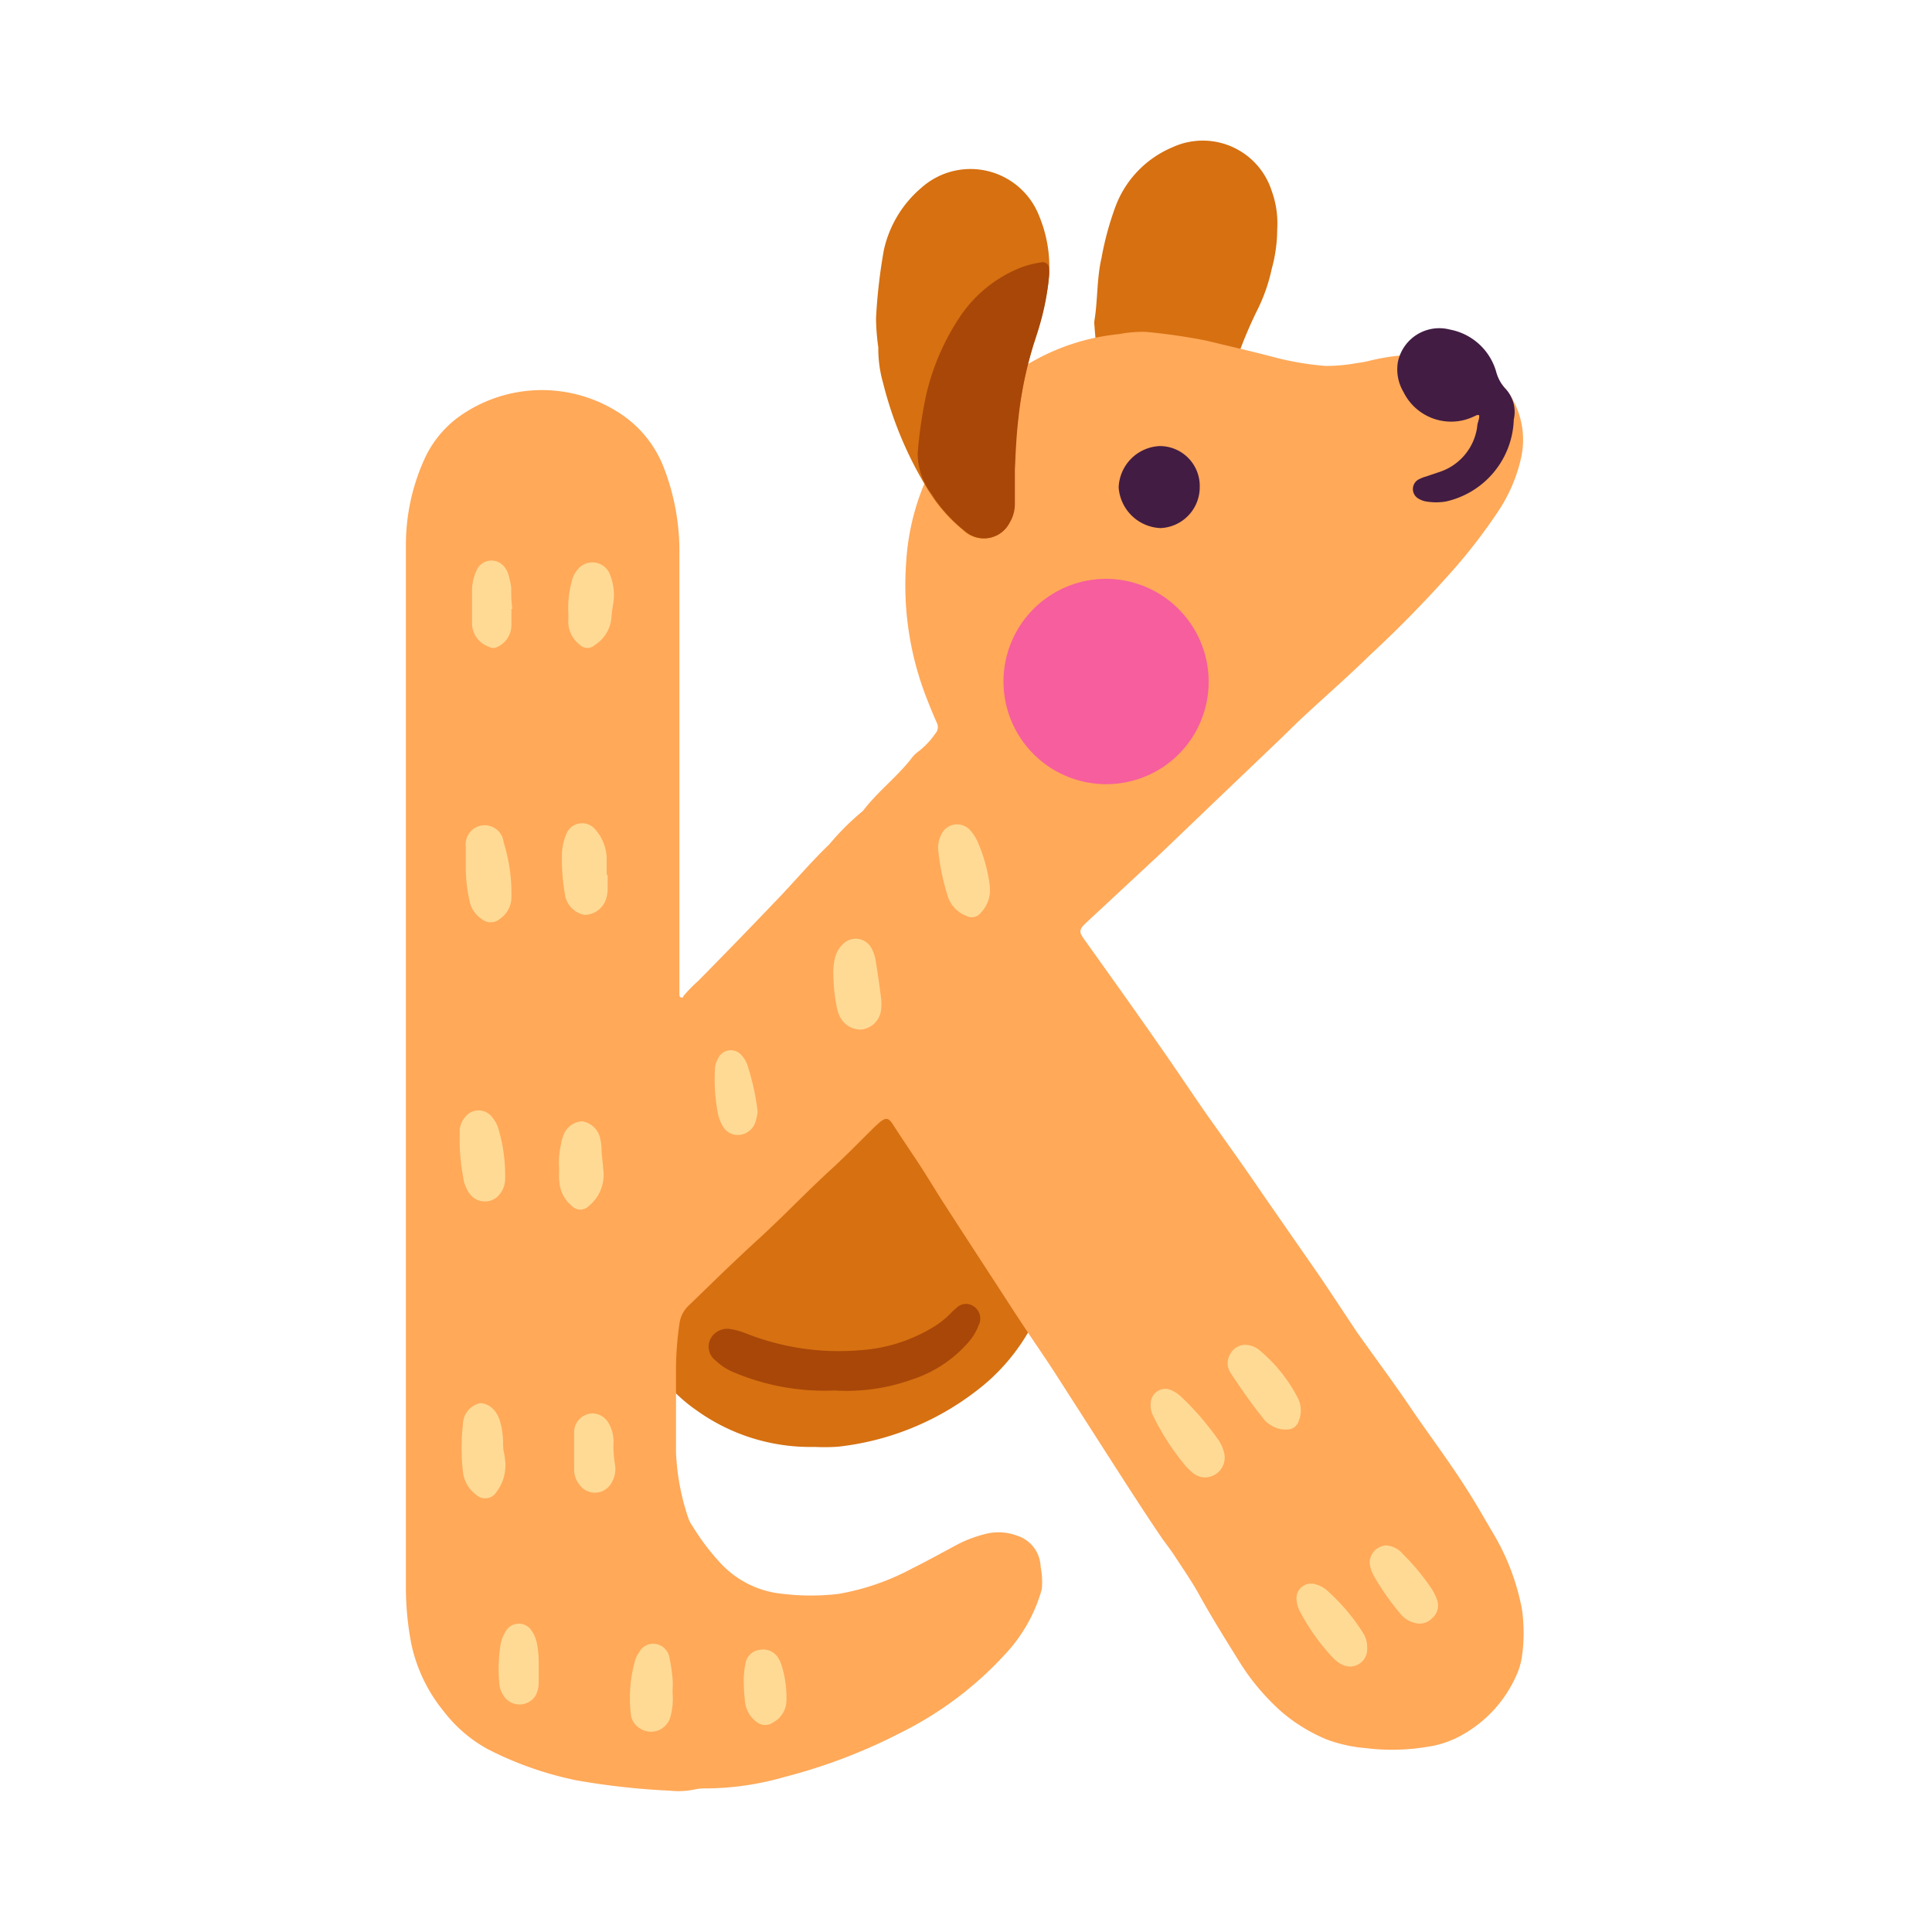 <svg xmlns="http://www.w3.org/2000/svg" viewBox="0 0 102 102"><defs><style>.cls-1{fill:#d67011;}.cls-2{fill:#a84708;}.cls-3{fill:#ffa959;}.cls-4{fill:#421c43;}.cls-5{fill:#ffda95;}.cls-6{fill:#f75e9d;}</style></defs><g id="OBJECTS"><path class="cls-1" d="M43,76.39a10.29,10.29,0,0,1-6.21-1.92,8.46,8.46,0,0,1-2.12-2.1,3.67,3.67,0,0,1-.79-2.5c0-.49-.06-1,0-1.48a10.91,10.91,0,0,1,1.42-4.47,31.67,31.67,0,0,1,2-3.08,19.79,19.79,0,0,1,5.21-4.65,21.42,21.42,0,0,1,3.52-1.76A9.84,9.84,0,0,1,47.52,54a3.4,3.4,0,0,1,3,.73,14.83,14.83,0,0,1,3.81,4.57,12,12,0,0,1,1.37,6.24,10.53,10.53,0,0,1-4.23,7.95,14.54,14.54,0,0,1-7.24,2.89A10.58,10.58,0,0,1,43,76.39Z"/><path class="cls-2" d="M44.06,73.41a12.29,12.29,0,0,1-5.25-.93,3.14,3.14,0,0,1-1.05-.67.91.91,0,0,1-.24-1.14,1,1,0,0,1,1.06-.5,4.08,4.08,0,0,1,.76.21,13.31,13.31,0,0,0,6,.91,8.51,8.51,0,0,0,3.94-1.23,4.75,4.75,0,0,0,.87-.68,3.4,3.4,0,0,1,.34-.32.7.7,0,0,1,.87-.12.77.77,0,0,1,.32,1,3.05,3.05,0,0,1-.62,1,6.69,6.69,0,0,1-2.94,1.9A10.19,10.19,0,0,1,44.06,73.41Z"/><path class="cls-1" d="M67.43,12.11a7.87,7.87,0,0,1-.29,2.09,9.15,9.15,0,0,1-.75,2.15,22.3,22.3,0,0,0-1.82,5.2,26.63,26.63,0,0,0-.47,2.95,6.51,6.51,0,0,1-.16,1.09,1.74,1.74,0,0,1-1.08,1.27,1.49,1.49,0,0,1-1.55-.28,7.4,7.4,0,0,1-1.57-2.15,15.67,15.67,0,0,1-1.16-2.93,18.77,18.77,0,0,1-.8-4.34.88.88,0,0,1,0-.23c.18-1.09.12-2.2.37-3.29a16.2,16.2,0,0,1,.74-2.73,5.47,5.47,0,0,1,3-3.13,3.82,3.82,0,0,1,5.25,2.3A5,5,0,0,1,67.43,12.11Z"/><path class="cls-3" d="M21.43,56.33q0-13.77,0-27.55a10.94,10.94,0,0,1,1-4.59,5.66,5.66,0,0,1,1.72-2.13,7.52,7.52,0,0,1,8.59-.23A6,6,0,0,1,35,24.57a12.23,12.23,0,0,1,.87,4.62V51.77c0,.23,0,.47,0,.71,0,.07,0,.16.09.18s.1,0,.12-.07a7.18,7.18,0,0,1,.77-.79q2.13-2.16,4.23-4.36c.9-.94,1.75-1.95,2.7-2.86a13.53,13.53,0,0,1,1.78-1.77c.76-1,1.75-1.75,2.52-2.72a1.84,1.84,0,0,1,.44-.44,4.16,4.16,0,0,0,.86-.92.51.51,0,0,0,.07-.59c-.19-.43-.37-.87-.54-1.31a16.34,16.34,0,0,1-1.07-7.12,12.67,12.67,0,0,1,2.79-7.24A15.22,15.22,0,0,1,53.14,20a11.51,11.51,0,0,1,5.93-2.36,6.66,6.66,0,0,1,1.41-.12,31.6,31.6,0,0,1,3.2.46c1.14.28,2.3.54,3.44.84a15.68,15.68,0,0,0,2.87.5,9.1,9.1,0,0,0,1.64-.15,5.4,5.4,0,0,0,.7-.13,11.13,11.13,0,0,1,3.45-.29A4.55,4.55,0,0,1,79,20,4.37,4.37,0,0,1,80.3,24.2a8.38,8.38,0,0,1-1.12,2.67A29.1,29.1,0,0,1,76.8,30a63.74,63.74,0,0,1-4.52,4.63c-1.09,1.07-2.24,2.07-3.36,3.11-.46.42-.9.87-1.36,1.31l-3.14,3L61.34,45l-4,3.72c-.37.35-.39.47-.1.87,1.34,1.88,2.69,3.76,4,5.65.83,1.18,1.63,2.39,2.45,3.57,1,1.41,2,2.8,2.95,4.2l3,4.32c.68,1,1.33,2,2,3,.94,1.33,1.92,2.64,2.84,4s2,2.78,2.91,4.22c.53.81,1,1.66,1.5,2.5a12.25,12.25,0,0,1,1.46,3.9,8.86,8.86,0,0,1,0,2.52,3.76,3.76,0,0,1-.3,1,6.7,6.7,0,0,1-2.88,3.14,5.18,5.18,0,0,1-1.86.62,11.2,11.2,0,0,1-3.22.06,7.6,7.6,0,0,1-2.06-.46,8.91,8.91,0,0,1-2.34-1.43,11.92,11.92,0,0,1-2.27-2.69c-.74-1.19-1.48-2.37-2.15-3.59-.36-.64-.78-1.25-1.18-1.86-.23-.36-.48-.69-.71-1-1-1.47-1.94-2.94-2.89-4.42s-1.87-2.92-2.81-4.38c-.57-.88-1.17-1.74-1.75-2.62-.48-.72-.94-1.45-1.42-2.18-.89-1.37-1.78-2.73-2.66-4.1-.43-.66-.83-1.34-1.26-2s-1-1.49-1.47-2.23c-.22-.32-.35-.33-.65-.1l-.29.26c-.71.7-1.41,1.42-2.14,2.1-1.37,1.24-2.63,2.58-4,3.83s-2.44,2.31-3.65,3.48a1.6,1.6,0,0,0-.52,1,17.37,17.37,0,0,0-.18,2.28c0,1.5,0,3,0,4.5a12.45,12.45,0,0,0,.65,3.47,1.68,1.68,0,0,0,.22.42,12.45,12.45,0,0,0,1.42,1.89,5.13,5.13,0,0,0,3.38,1.69,12.32,12.32,0,0,0,2.91,0,12.81,12.81,0,0,0,3.86-1.33c.83-.41,1.63-.86,2.44-1.29a6.6,6.6,0,0,1,1.4-.53,2.78,2.78,0,0,1,1.71.07,1.78,1.78,0,0,1,1.26,1.65A4,4,0,0,1,55,83.91a8.26,8.26,0,0,1-1.91,3.4,18.76,18.76,0,0,1-5.52,4.16,29.17,29.17,0,0,1-6.17,2.35,15.16,15.16,0,0,1-4.13.6,2.61,2.61,0,0,0-.62.06,4.11,4.11,0,0,1-1.26.06A38.85,38.85,0,0,1,30.47,94a18.14,18.14,0,0,1-4.75-1.67,7.45,7.45,0,0,1-2.31-2,8.35,8.35,0,0,1-1.69-3.52A15.73,15.73,0,0,1,21.43,84c0-.45,0-.89,0-1.34Z"/><path class="cls-4" d="M79.92,22.15a4.58,4.58,0,0,1-3.6,4.33,3.18,3.18,0,0,1-1,0,1.17,1.17,0,0,1-.44-.16.58.58,0,0,1,0-1,2,2,0,0,1,.43-.17l.68-.23a2.93,2.93,0,0,0,2-2.4c0-.15.08-.31.1-.46s0-.17-.13-.14l-.15.07A2.8,2.8,0,0,1,74.1,20.7a2.34,2.34,0,0,1-.3-1.58,2.23,2.23,0,0,1,2.75-1.72A3.14,3.14,0,0,1,79,19.66a2.17,2.17,0,0,0,.44.82A1.79,1.79,0,0,1,79.92,22.15Z"/><path class="cls-4" d="M63.34,25.73a2.16,2.16,0,0,1-2.07,2.15,2.31,2.31,0,0,1-2.21-2.15,2.27,2.27,0,0,1,2.17-2.18A2.11,2.11,0,0,1,63.34,25.73Z"/><path class="cls-5" d="M65.73,71a1.25,1.25,0,0,1,.83.34,8.14,8.14,0,0,1,2,2.55,1.48,1.48,0,0,1,0,1.15.63.63,0,0,1-.61.43,1.4,1.4,0,0,1-.89-.25,1.21,1.21,0,0,1-.3-.25c-.65-.8-1.23-1.64-1.8-2.5a.93.93,0,0,1,0-1A.9.9,0,0,1,65.73,71Z"/><path class="cls-5" d="M63.65,78a1,1,0,0,1-.65-.22,2.89,2.89,0,0,1-.4-.38,13,13,0,0,1-1.71-2.63,1.25,1.25,0,0,1-.13-.76.77.77,0,0,1,1.05-.63,1.85,1.85,0,0,1,.58.39A15,15,0,0,1,64.31,76a2,2,0,0,1,.32.71A1.05,1.05,0,0,1,63.65,78Z"/><path class="cls-5" d="M44,51.48a3,3,0,0,1,.11-1,1.44,1.44,0,0,1,.42-.66.94.94,0,0,1,1.48.24,2.08,2.08,0,0,1,.21.59c.11.67.21,1.35.29,2a2.35,2.35,0,0,1,0,.7,1.17,1.17,0,0,1-1,1,1.2,1.2,0,0,1-1.16-.66,1.86,1.86,0,0,1-.16-.45A9,9,0,0,1,44,51.48Z"/><path class="cls-5" d="M24.59,45.68c0-.32,0-.63,0-1a1,1,0,0,1,2-.21A9.06,9.06,0,0,1,27,47.4a1.38,1.38,0,0,1-.62,1.12.74.74,0,0,1-.95,0,1.5,1.5,0,0,1-.65-1A8.32,8.32,0,0,1,24.59,45.68Z"/><path class="cls-5" d="M32.08,46.17c0,.28,0,.57,0,.86a2.21,2.21,0,0,1-.09.46,1.21,1.21,0,0,1-1.15.81,1.29,1.29,0,0,1-1-1A10.88,10.88,0,0,1,29.67,45a2.93,2.93,0,0,1,.21-.92.9.9,0,0,1,1.53-.31,2.42,2.42,0,0,1,.62,1.5c0,.31,0,.63,0,.94Z"/><path class="cls-5" d="M49.53,44.83a1.51,1.51,0,0,1,.16-.76.92.92,0,0,1,1.51-.26,2.27,2.27,0,0,1,.39.58,8.23,8.23,0,0,1,.67,2.42,1.74,1.74,0,0,1-.47,1.37.6.6,0,0,1-.78.17,1.66,1.66,0,0,1-.93-.91A11.67,11.67,0,0,1,49.53,44.83Z"/><path class="cls-5" d="M24.27,60.48c0-.29,0-.57,0-.86a1.28,1.28,0,0,1,.28-.64.9.9,0,0,1,1.47.05,1.61,1.61,0,0,1,.29.55,8.66,8.66,0,0,1,.36,2.63,1.32,1.32,0,0,1-.44,1A1,1,0,0,1,24.78,63a1.86,1.86,0,0,1-.33-.87A11.27,11.27,0,0,1,24.27,60.48Z"/><path class="cls-5" d="M26.68,77.2a2.33,2.33,0,0,1-.47,1.57.7.7,0,0,1-1.09.13,1.74,1.74,0,0,1-.68-1.2,10.91,10.91,0,0,1,0-2.49,1.16,1.16,0,0,1,.91-1.13c.44,0,.9.37,1.06,1a4.24,4.24,0,0,1,.15,1c0,.21,0,.42.05.63S26.66,77.1,26.68,77.2Z"/><path class="cls-5" d="M72.18,87a.91.91,0,0,1-1.29.9,1.71,1.71,0,0,1-.51-.37,11.16,11.16,0,0,1-1.77-2.49,1.57,1.57,0,0,1-.16-.6.77.77,0,0,1,.91-.82,1.52,1.52,0,0,1,.76.4A10.47,10.47,0,0,1,72,86.27,1.39,1.39,0,0,1,72.18,87Z"/><path class="cls-5" d="M29.52,61.69a4.26,4.26,0,0,1,.11-1.33c0-.12.06-.25.1-.38a1.12,1.12,0,0,1,1-.78,1.15,1.15,0,0,1,.94.84,2.65,2.65,0,0,1,.09.62c0,.34.07.69.08,1a2.13,2.13,0,0,1-.74,2,.63.63,0,0,1-.92,0,1.82,1.82,0,0,1-.65-1.3C29.5,62.16,29.52,61.93,29.52,61.69Z"/><path class="cls-5" d="M35.51,89.4a3.54,3.54,0,0,1-.13,1.29,1.06,1.06,0,0,1-1.61.55,1,1,0,0,1-.47-.78,7.33,7.33,0,0,1,.23-2.8,1.38,1.38,0,0,1,.21-.42.83.83,0,0,1,.85-.45.87.87,0,0,1,.75.71,9,9,0,0,1,.17,1.16C35.53,88.87,35.51,89.08,35.51,89.4Z"/><path class="cls-5" d="M30,32.22a5.33,5.33,0,0,1,.18-1.51,1.49,1.49,0,0,1,.47-.8,1,1,0,0,1,1.51.32,2.9,2.9,0,0,1,.22,1.62,6.48,6.48,0,0,0-.1.77,1.89,1.89,0,0,1-.87,1.43.57.57,0,0,1-.79,0A1.56,1.56,0,0,1,30,32.82,6,6,0,0,0,30,32.22Z"/><path class="cls-5" d="M73.18,81.59a1.28,1.28,0,0,1,.89.46,12,12,0,0,1,1.54,1.87,3,3,0,0,1,.27.57.86.86,0,0,1-.26.93.9.9,0,0,1-.93.26,1.39,1.39,0,0,1-.73-.45,13.6,13.6,0,0,1-1.41-2,1.79,1.79,0,0,1-.24-.74A.93.93,0,0,1,73.18,81.59Z"/><path class="cls-5" d="M27,32.15c0,.29,0,.58,0,.87a1.27,1.27,0,0,1-.73,1.13.45.45,0,0,1-.45,0A1.33,1.33,0,0,1,24.92,33c0-.26,0-.52,0-.79v-1.1a2.68,2.68,0,0,1,.27-1.06.86.86,0,0,1,1.39-.18,1.2,1.2,0,0,1,.3.62,3.45,3.45,0,0,1,.11.54c0,.37,0,.74.06,1.1Z"/><path class="cls-5" d="M40,58.7a3.21,3.21,0,0,1-.11.52,1,1,0,0,1-.87.7.91.91,0,0,1-.89-.52,1.93,1.93,0,0,1-.22-.58,9.53,9.53,0,0,1-.17-2.26,1.35,1.35,0,0,1,.17-.68.74.74,0,0,1,1.24-.17,1.56,1.56,0,0,1,.29.46A12.69,12.69,0,0,1,40,58.7Z"/><path class="cls-5" d="M28.44,87.85v1a1.43,1.43,0,0,1-.17.68,1,1,0,0,1-1.68,0,1.34,1.34,0,0,1-.23-.66,8.2,8.2,0,0,1,.06-2,1.9,1.9,0,0,1,.27-.73A.8.8,0,0,1,28,86a1.78,1.78,0,0,1,.35.78A5,5,0,0,1,28.44,87.85Z"/><path class="cls-5" d="M31.26,74.62a1,1,0,0,1,.88.53,1.88,1.88,0,0,1,.25,1,5.71,5.71,0,0,0,.08,1.17,1.4,1.4,0,0,1-.16.92,1,1,0,0,1-1.69.18,1.3,1.3,0,0,1-.31-.79c0-.69,0-1.37,0-2A1,1,0,0,1,31.26,74.62Z"/><path class="cls-5" d="M39.27,89a4.68,4.68,0,0,1,.08-1.14.87.87,0,0,1,.78-.76.93.93,0,0,1,1,.51,1,1,0,0,1,.1.21,5.57,5.57,0,0,1,.29,1.94,1.31,1.31,0,0,1-.68,1.16.72.72,0,0,1-.88,0,1.52,1.52,0,0,1-.63-1.12C39.29,89.48,39.28,89.22,39.27,89Z"/><path class="cls-6" d="M63.81,36a5.4,5.4,0,0,1-5.41,5.4,5.42,5.42,0,0,1,0-10.84A5.43,5.43,0,0,1,63.81,36Z"/><path class="cls-1" d="M46.25,16.81a28.79,28.79,0,0,1,.41-3.59,6,6,0,0,1,2-3.32,3.89,3.89,0,0,1,6.21,1.52A7,7,0,0,1,55.34,15a18.66,18.66,0,0,1-.78,3.22,22.18,22.18,0,0,0-.91,4.86c-.1,1.16-.08,2.31-.1,3.47a2,2,0,0,1-.16.84,1.55,1.55,0,0,1-2.54.6,8.6,8.6,0,0,1-2.06-2.47,20,20,0,0,1-2.17-5.31,6.59,6.59,0,0,1-.25-1.87A11.85,11.85,0,0,1,46.25,16.81Z"/><path class="cls-2" d="M48.45,23.94a23.15,23.15,0,0,1,.45-3.1,12.48,12.48,0,0,1,1.77-4.1,6.94,6.94,0,0,1,3.19-2.6A5,5,0,0,1,55,13.85a.32.32,0,0,1,.38.31,1.83,1.83,0,0,1,0,.47,13.31,13.31,0,0,1-.61,2.92,20.53,20.53,0,0,0-1,4.51c-.11.91-.15,1.83-.19,2.74,0,.61,0,1.21,0,1.82a1.9,1.9,0,0,1-.29,1,1.51,1.51,0,0,1-2.24.5,8,8,0,0,1-1.64-1.69c-.11-.15-.19-.32-.31-.46A3.53,3.53,0,0,1,48.45,23.94Z"/></g></svg>